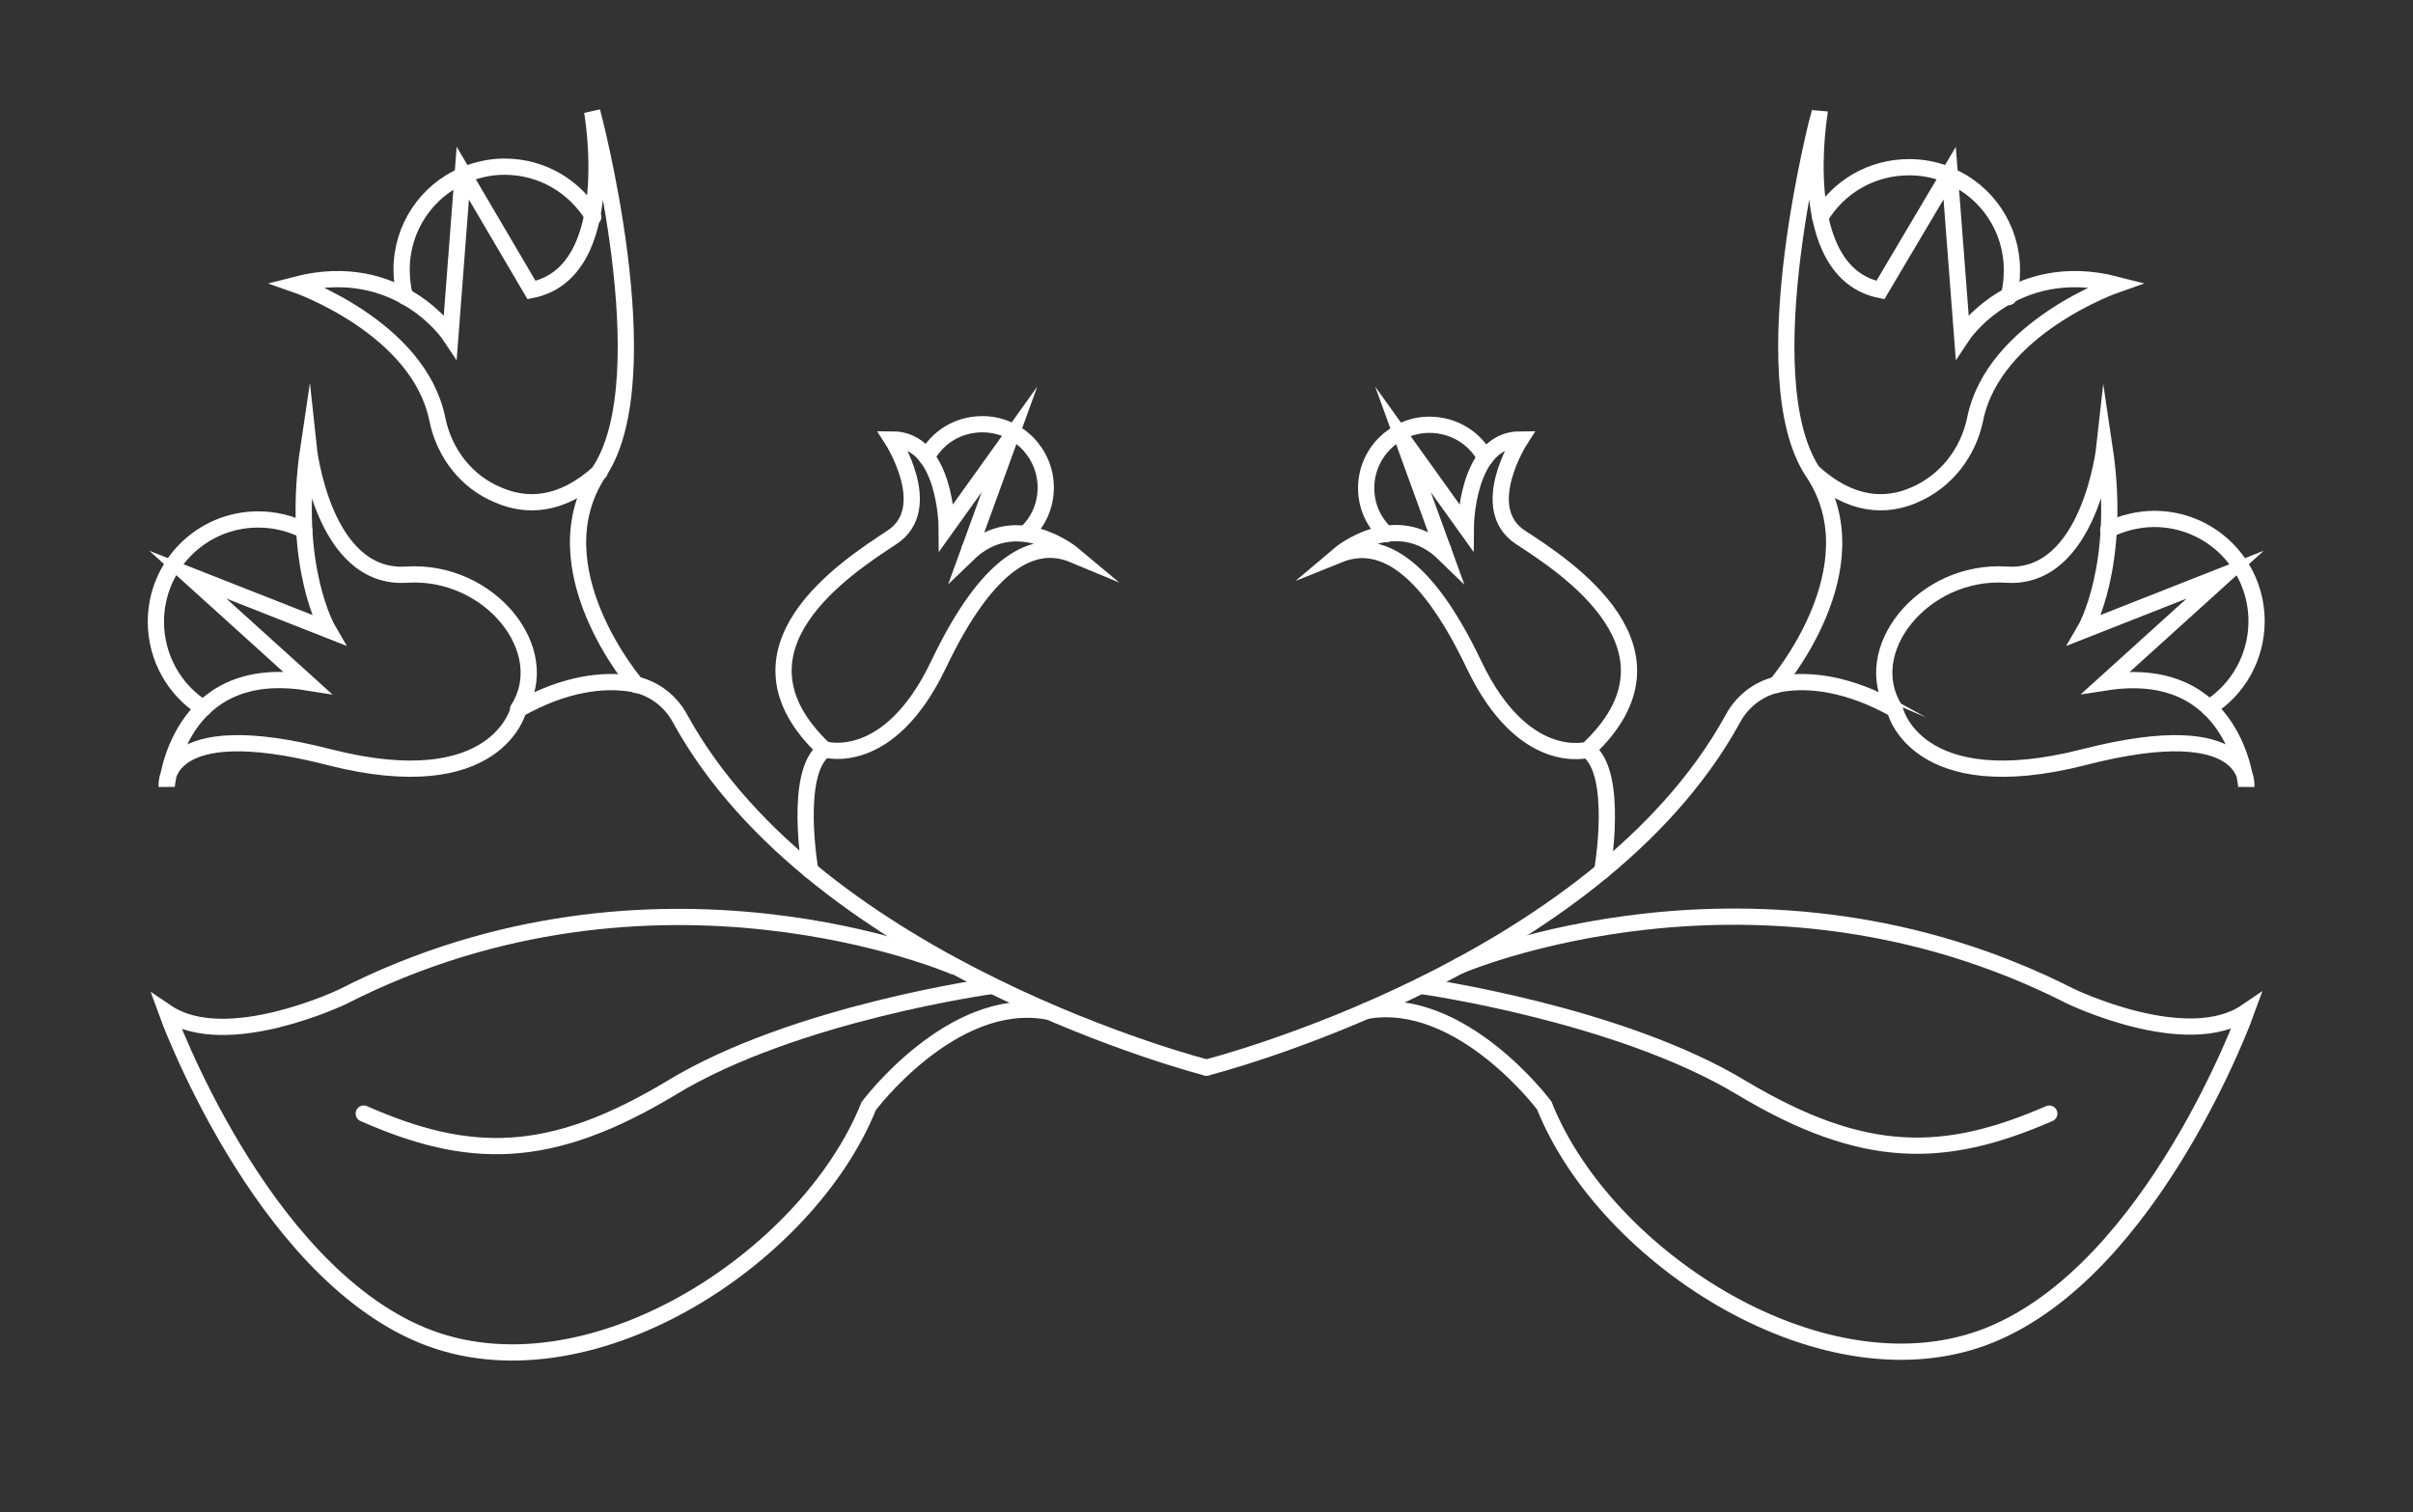 <?xml version="1.0" encoding="utf-8"?>
<!-- Generator: Adobe Illustrator 27.0.1, SVG Export Plug-In . SVG Version: 6.00 Build 0)  -->
<svg version="1.1" id="Layer_1" xmlns="http://www.w3.org/2000/svg" xmlns:xlink="http://www.w3.org/1999/xlink" x="0px" y="0px"
	 viewBox="0 0 445.8 279.5" style="enable-background:new 0 0 445.8 279.5;" xml:space="preserve">
<rect x="0" y="0" width="445.8" height="279.5" fill="#333333" stroke="none"/>
<style type="text/css">
	.st0{fill:none;stroke:#FFFFFF;stroke-width:3;stroke-linecap:round;stroke-miterlimit:10;}
</style>
<g>
	<path class="st0" d="M350.1,131.1c-6.9-10.8,5.2-25.9,20.6-24.9c15.4,1,18.1-23.6,18.1-23.6c3.3,22-3.6,33.8-3.6,33.8l25.9-10.2
		l-22,19.9c24-3.7,25.9,19.2,25.9,19.2s1.3-13.4-29.9-5.4S350,131.1,350.1,131.1c-8.8-4.9-15.8-5.5-20.6-4.8c-4,0.5-7.5,3-9.4,6.6
		c-25.4,46.2-97.2,64.4-97.2,64.4"/>
	<path class="st0" d="M334.9,87.2c7.1,6.5,13.6,6.5,18.7,4.3c5.9-2.5,10-7.8,11.3-14c3.4-17,26.1-24.9,26.1-24.9
		c-19-4.9-28.5,9.5-28.5,9.5L360.2,32l-12.8,21.6c-16.4-3.3-11.2-33-11.2-33S323.2,69.5,334.9,87.2c11.9,17.7-6.8,39.4-6.8,39.4"/>
	<path class="st0" d="M293.3,138.6c19.8-18.5-4.1-33.9-12.4-39.3c-8.2-5.4,0-18.1,0-18.1c-10,0-10.1,16.2-10.1,16.2l-11.6-16.2
		l7.7,21.2c-9-8.8-19.5,0.1-19.5,0.1c7.2-2.9,15.7,1,24.9,20.3S293.3,138.5,293.3,138.6c5.9,4.2,2.7,22.4,2.7,22.4"/>
	<path class="st0" d="M252.5,186.8c17.5-3,32.8,17.5,32.8,17.5c11.3,28.4,52.2,54.7,82.4,42.4S415,187,415,187
		c-11,7.5-32.5-2.9-32.5-2.9c-57.8-29.4-112.9-5.6-112.9-5.6"/>
	<path class="st0" d="M378.6,205.8c-19.3,8.4-34.2,8.8-56.9-4.8c-22.7-13.7-59.2-18.8-59.2-18.8"/>
	<path class="st0" d="M408.1,130.8c5.3-3.3,8.8-9.3,8.8-16c0-10.5-8.5-18.9-18.9-18.9c-3,0-6,0.8-8.5,2"/>
	<path class="st0" d="M336.3,40.2c3.3-5.6,9.4-9.3,16.4-9.3c2.6,0,5.1,0.5,7.4,1.5c0.1,0.1,0.2,0.1,0.2,0.1
		c6.7,2.9,11.4,9.6,11.4,17.4c0,1.8-0.2,3.4-0.6,5"/>
	<path class="st0" d="M266.6,101.5c-0.2,0.1-0.4,0.1-0.5,0.1"/>
	<path class="st0" d="M256.1,98.7c-2.3-2.2-3.7-5.1-3.7-8.5c0-6.5,5.3-11.7,11.7-11.7c4.5,0,8.4,2.5,10.3,6.1"/>
</g>
<g>
	<path class="st0" d="M222.9,197.3c0,0-71.8-18.3-97.2-64.4c-1.9-3.6-5.4-6.1-9.4-6.6c-4.8-0.7-11.8-0.1-20.5,4.8
		c0,0-3.9,16.8-35.1,8.8s-29.9,5.4-29.9,5.4s1.9-23,25.9-19.2l-22-19.9l25.9,10.2c0,0-6.9-11.8-3.6-33.8c0,0,2.6,24.6,18.1,23.6
		c15.4-1,27.5,14.1,20.6,24.9"/>
	<path class="st0" d="M117.6,126.6c0,0-18.7-21.7-6.9-39.4s-1.3-66.6-1.3-66.6s5.3,29.7-11.2,33L85.5,32l-2.3,30.1
		c0,0-9.5-14.4-28.5-9.5c0,0,22.7,7.9,26.1,24.9c1.3,6.3,5.4,11.6,11.3,14c5.1,2.2,11.6,2.2,18.7-4.3"/>
	<path class="st0" d="M149.7,160.9c0,0-3.2-18.2,2.7-22.4c0,0,11.8,3.6,21-15.7c9.2-19.3,17.7-23.3,24.9-20.3c0,0-10.5-8.8-19.5-0.1
		l7.7-21.2l-11.6,16.2c0,0-0.1-16.2-10.1-16.2c0,0,8.2,12.7,0,18.1c-8.2,5.4-32.2,20.7-12.4,39.3"/>
	<path class="st0" d="M176.2,178.6c0,0-55.1-23.9-112.9,5.6c0,0-21.5,10.3-32.5,2.9c0,0,17.1,47.3,47.3,59.7s71-14,82.4-42.4
		c0,0,15.3-20.5,32.8-17.5"/>
	<path class="st0" d="M183.3,182.2c0,0-36.5,5-59.2,18.8c-22.7,13.7-37.6,13.3-56.9,4.8"/>
	<path class="st0" d="M56.2,98c-2.6-1.3-5.5-2-8.5-2c-10.5,0-18.9,8.5-18.9,18.9c0,6.7,3.5,12.7,8.8,16"/>
	<path class="st0" d="M74.8,54.8c-0.4-1.6-0.6-3.3-0.6-5c0-7.8,4.7-14.5,11.4-17.4c0.1-0.1,0.1-0.1,0.2-0.1c2.3-0.9,4.7-1.5,7.4-1.5
		c7,0,13,3.7,16.4,9.3"/>
	<path class="st0" d="M179.6,101.6c-0.2-0.1-0.4-0.1-0.5-0.1"/>
	<path class="st0" d="M171.2,84.5c2-3.7,5.8-6.1,10.3-6.1c6.5,0,11.7,5.3,11.7,11.7c0,3.4-1.4,6.4-3.7,8.5"/>
</g>
<g>
	<path class="st0" d="M-822.6,35.7c-11.8-18.5,8.9-44.3,35.3-42.6c26.4,1.7,30.9-40.4,30.9-40.4c5.6,37.6-6.2,57.8-6.2,57.8
		l44.3-17.4l-37.6,34c41-6.4,44.3,32.9,44.3,32.9s2.2-23-51.1-9.2c-53.3,13.8-60-15-60-15c-14.9-8.5-26.9-9.5-35.1-8.3
		c-6.8,0.9-12.8,5.2-16.1,11.3c-43.5,79-166.4,110.3-166.4,110.3"/>
	<path class="st0" d="M-848.5-39.4c12.1,11.2,23.2,11.1,32,7.4c10.1-4.2,17.1-13.3,19.3-24c5.9-29.1,44.7-42.6,44.7-42.6
		c-32.5-8.4-48.8,16.3-48.8,16.3l-3.9-51.6l-21.9,37c-28.1-5.6-19.1-56.4-19.1-56.4S-868.6-69.7-848.5-39.4
		C-828.2-9.1-860.2,28-860.2,28"/>
	<path class="st0" d="M-919.7,48.5c33.9-31.7-7.1-58-21.2-67.2c-14.1-9.2,0-30.9,0-30.9c-17.1,0-17.3,27.7-17.3,27.7l-19.9-27.7
		l13.2,36.2c-15.4-15-33.3,0.1-33.3,0.1c12.3-5,26.9,1.7,42.6,34.8S-919.7,48.4-919.7,48.5c10.1,7.2,4.7,38.3,4.7,38.3"/>
	<path class="st0" d="M-989.6,131.1c30-5.1,56.2,29.9,56.2,29.9c19.4,48.6,89.3,93.7,141,72.5c51.7-21.2,80.9-102.1,80.9-102.1
		c-18.9,12.8-55.7-4.9-55.7-4.9c-99-50.4-193.3-9.5-193.3-9.5"/>
	<path class="st0" d="M-773.8,163.6c-33,14.4-58.5,15.1-97.4-8.3c-38.9-23.5-101.3-32.1-101.3-32.1"/>
	<path class="st0" d="M-723.2,35.3c9.1-5.7,15.1-15.9,15.1-27.4c0-17.9-14.5-32.4-32.4-32.4c-5.2,0-10.2,1.3-14.6,3.5"/>
	<path class="st0" d="M-846.2-119.9c5.7-9.6,16.1-16,28-16c4.5,0,8.7,0.9,12.6,2.5c0.2,0.1,0.3,0.1,0.4,0.2
		c11.5,4.9,19.5,16.4,19.5,29.7c0,3-0.4,5.9-1.1,8.6"/>
	<path class="st0" d="M-965.4-14.9c-0.3,0.1-0.6,0.1-0.9,0.2"/>
	<path class="st0" d="M-983.4-19.8c-3.9-3.7-6.3-8.8-6.3-14.6c0-11.1,9-20.1,20.1-20.1c7.7,0,14.3,4.2,17.7,10.5"/>
</g>
<g>
	<path class="st0" d="M-1040.3,149.1c0,0-122.9-31.3-166.4-110.3c-3.3-6.1-9.3-10.4-16.1-11.3c-8.2-1.2-20.2-0.2-35.1,8.3
		c0,0-6.7,28.8-60,15C-1371.2,37-1369,60-1369,60s3.3-39.3,44.3-32.9l-37.6-34l44.3,17.4c0,0-11.8-20.2-6.2-57.8
		c0,0,4.5,42.1,30.9,40.4c26.4-1.7,47.1,24.1,35.3,42.6"/>
	<path class="st0" d="M-1220.4,28c0,0-32-37.1-11.8-67.4c20.2-30.3-2.2-113.9-2.2-113.9s9,50.8-19.1,56.4l-21.9-37l-3.9,51.6
		c0,0-16.3-24.7-48.8-16.3c0,0,38.8,13.5,44.7,42.6c2.2,10.7,9.2,19.8,19.3,24c8.8,3.7,19.9,3.8,32-7.4"/>
	<path class="st0" d="M-1165.6,86.8c0,0-5.4-31.1,4.7-38.4c0,0,20.2,6.2,35.9-26.9c15.7-33.1,30.3-39.8,42.6-34.8
		c0,0-17.9-15.1-33.3-0.1l13.2-36.2l-19.9,27.7c0,0-0.2-27.7-17.3-27.7c0,0,14.1,21.7,0,30.9c-14.1,9.2-55.1,35.5-21.2,67.2"/>
	<path class="st0" d="M-1120.1,117c0,0-94.3-40.9-193.3,9.5c0,0-36.8,17.7-55.7,4.9c0,0,29.2,80.9,80.9,102.1
		c51.7,21.2,121.6-23.9,141-72.5c0,0,26.2-35,56.2-29.9"/>
	<path class="st0" d="M-1108.1,123.2c0,0-62.4,8.6-101.3,32.1c-38.9,23.4-64.4,22.7-97.4,8.3"/>
	<path class="st0" d="M-1325.5-21c-4.4-2.2-9.4-3.5-14.6-3.5c-17.9,0-32.4,14.5-32.4,32.4c0,11.5,6,21.7,15.1,27.4"/>
	<path class="st0" d="M-1293.8-94.9c-0.7-2.7-1.1-5.6-1.1-8.6c0-13.3,8-24.8,19.5-29.7c0.1-0.1,0.2-0.1,0.4-0.2
		c3.9-1.6,8.1-2.5,12.6-2.5c11.9,0,22.3,6.4,28,16"/>
	<path class="st0" d="M-1114.3-14.7c-0.3-0.1-0.6-0.1-0.9-0.2"/>
	<path class="st0" d="M-1128.7-44c3.4-6.3,10-10.5,17.7-10.5c11.1,0,20.1,9,20.1,20.1c0,5.8-2.4,10.9-6.3,14.6"/>
</g>
</svg>
